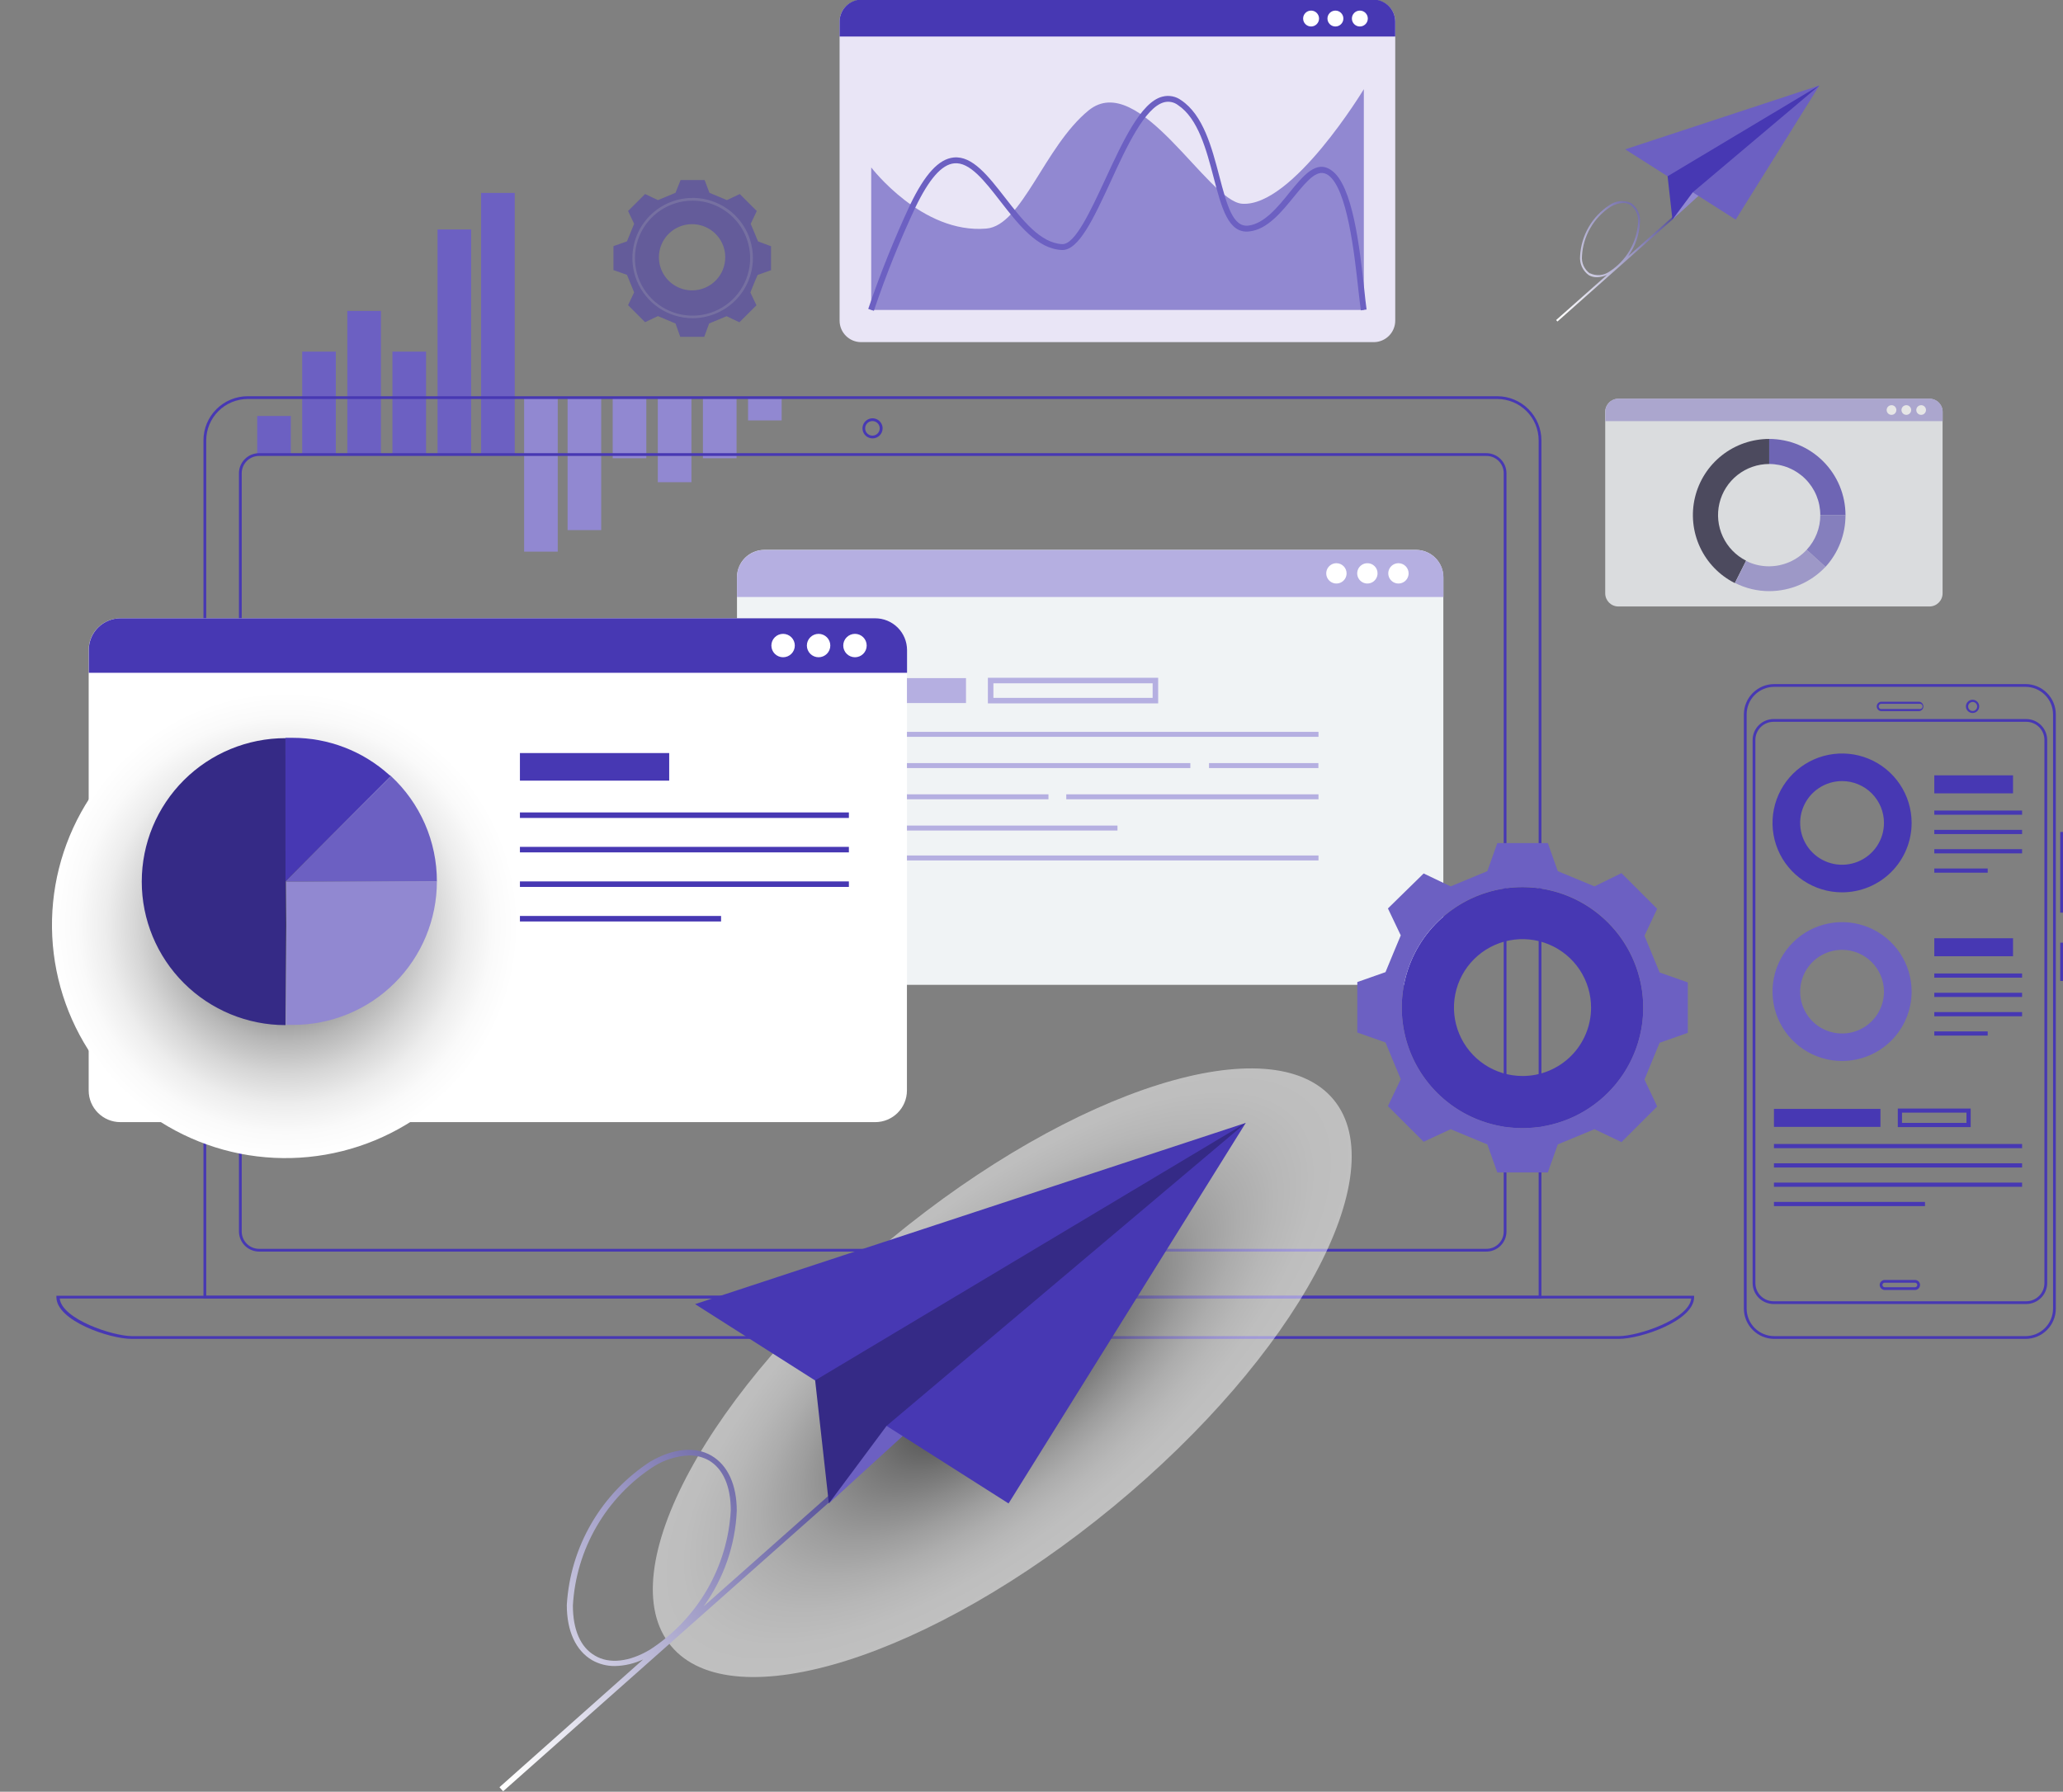 <svg width="731" height="635" viewBox="0 0 731 635" fill="none" xmlns="http://www.w3.org/2000/svg">
<rect x="0" y="0" width="731" height="635" fill="#808080" stroke="none"/>
<path d="M501.713 194.873H270.858C265.492 194.873 261.142 199.216 261.142 204.574V339.326C261.142 344.684 265.492 349.027 270.858 349.027H501.713C507.079 349.027 511.43 344.684 511.43 339.326V204.574C511.43 199.216 507.079 194.873 501.713 194.873Z" fill="#F0F3F5"/>
<path d="M511.469 204.613V211.575H261.142V204.613C261.142 203.336 261.394 202.071 261.885 200.892C262.376 199.712 263.095 198.641 264.001 197.74C264.908 196.838 265.984 196.125 267.167 195.639C268.351 195.154 269.618 194.907 270.898 194.912H501.87C504.43 194.933 506.877 195.965 508.676 197.783C510.475 199.602 511.479 202.057 511.469 204.613V204.613Z" fill="#B5AFE1"/>
<path d="M477.146 203.205C477.146 203.916 476.935 204.612 476.539 205.204C476.143 205.796 475.58 206.257 474.921 206.529C474.262 206.802 473.538 206.873 472.838 206.734C472.139 206.595 471.497 206.253 470.993 205.749C470.489 205.246 470.145 204.605 470.006 203.907C469.867 203.209 469.939 202.485 470.211 201.828C470.484 201.17 470.946 200.608 471.539 200.213C472.132 199.817 472.829 199.606 473.542 199.606C474.498 199.606 475.415 199.985 476.091 200.66C476.767 201.335 477.146 202.25 477.146 203.205Z" fill="white"/>
<path d="M488.117 203.205C488.117 203.918 487.905 204.615 487.507 205.208C487.109 205.801 486.544 206.262 485.883 206.533C485.222 206.804 484.495 206.873 483.795 206.731C483.094 206.589 482.452 206.242 481.95 205.735C481.447 205.228 481.107 204.583 480.972 203.883C480.838 203.182 480.915 202.457 481.193 201.8C481.472 201.143 481.94 200.584 482.538 200.194C483.136 199.803 483.837 199.598 484.552 199.606C485.023 199.606 485.49 199.699 485.925 199.881C486.36 200.062 486.755 200.328 487.087 200.663C487.418 200.997 487.68 201.394 487.857 201.831C488.034 202.267 488.122 202.734 488.117 203.205V203.205Z" fill="white"/>
<path d="M499.127 203.205C499.127 203.916 498.915 204.612 498.519 205.204C498.123 205.796 497.56 206.257 496.902 206.529C496.243 206.802 495.518 206.873 494.819 206.734C494.12 206.595 493.477 206.253 492.973 205.749C492.469 205.246 492.126 204.605 491.987 203.907C491.848 203.209 491.919 202.485 492.192 201.828C492.465 201.17 492.927 200.608 493.52 200.213C494.112 199.817 494.809 199.606 495.522 199.606C496.478 199.606 497.395 199.985 498.071 200.66C498.747 201.335 499.127 202.25 499.127 203.205Z" fill="white"/>
<path d="M342.285 240.325H283.906V249.165H342.285V240.325Z" fill="#B5AFE1"/>
<path d="M410.382 249.283H350.043V240.208H410.382V249.283ZM352.002 247.327H408.423V242.164H352.002V247.327Z" fill="#B5AFE1"/>
<path d="M467.194 259.375H283.906V261.135H467.194V259.375Z" fill="#B5AFE1"/>
<path d="M421.784 270.444H283.906V272.204H421.784V270.444Z" fill="#B5AFE1"/>
<path d="M371.514 281.514H283.906V283.274H371.514V281.514Z" fill="#B5AFE1"/>
<path d="M467.194 281.514H377.822V283.274H467.194V281.514Z" fill="#B5AFE1"/>
<path d="M467.155 270.444H428.405V272.204H467.155V270.444Z" fill="#B5AFE1"/>
<path d="M395.963 292.583H283.906V294.344H395.963V292.583Z" fill="#B5AFE1"/>
<path d="M467.194 303.184H283.906V304.944H467.194V303.184Z" fill="#B5AFE1"/>
<path d="M103.046 147.426H91.135V161.117H103.046V147.426Z" fill="#6C60C2"/>
<path d="M118.993 124.622H107.082V161.117H118.993V124.622Z" fill="#6C60C2"/>
<path d="M134.978 110.188H123.067V161.117H134.978V110.188Z" fill="#6C60C2"/>
<path d="M150.964 124.622H139.053V161.117H150.964V124.622Z" fill="#6C60C2"/>
<path d="M166.95 81.321H155.039V161.117H166.95V81.321Z" fill="#6C60C2"/>
<path d="M182.388 68.374H170.477V161.117H182.388V68.374Z" fill="#6C60C2"/>
<path d="M265.06 148.991H276.971V140.933H265.06V148.991Z" fill="#9188D1"/>
<path d="M249.074 162.407H260.985V140.894H249.074V162.407Z" fill="#9188D1"/>
<path d="M233.088 170.895H244.999V140.894H233.088V170.895Z" fill="#9188D1"/>
<path d="M217.102 162.407H229.013V140.894H217.102V162.407Z" fill="#9188D1"/>
<path d="M201.116 187.872H213.027V140.894H201.116V187.872Z" fill="#9188D1"/>
<path d="M185.718 195.499H197.629V140.894H185.718V195.499Z" fill="#9188D1"/>
<g opacity="0.8">
<path d="M683.669 141.324H573.453C570.878 141.324 568.791 143.408 568.791 145.979V210.285C568.791 212.855 570.878 214.939 573.453 214.939H683.669C686.244 214.939 688.332 212.855 688.332 210.285V145.979C688.332 143.408 686.244 141.324 683.669 141.324Z" fill="#F0F3F5"/>
<path d="M688.371 145.94V149.265H568.83V145.94C568.825 145.33 568.94 144.726 569.17 144.161C569.4 143.597 569.74 143.083 570.17 142.651C570.6 142.218 571.111 141.874 571.675 141.64C572.238 141.406 572.843 141.285 573.453 141.285H683.708C684.945 141.285 686.131 141.775 687.005 142.648C687.88 143.521 688.371 144.705 688.371 145.94Z" fill="#B5AFE1"/>
<path d="M671.954 145.314C671.954 145.656 671.852 145.99 671.661 146.274C671.47 146.558 671.198 146.778 670.881 146.907C670.563 147.036 670.215 147.068 669.879 146.998C669.544 146.929 669.237 146.761 668.997 146.516C668.758 146.272 668.597 145.961 668.535 145.625C668.473 145.289 668.513 144.941 668.649 144.628C668.786 144.314 669.013 144.048 669.301 143.864C669.59 143.679 669.927 143.585 670.27 143.593C670.72 143.603 671.148 143.789 671.463 144.111C671.778 144.432 671.954 144.864 671.954 145.314V145.314Z" fill="white"/>
<path d="M677.204 145.314C677.204 145.656 677.102 145.99 676.911 146.274C676.72 146.558 676.448 146.778 676.131 146.907C675.813 147.036 675.465 147.068 675.129 146.998C674.794 146.929 674.487 146.761 674.247 146.516C674.008 146.272 673.847 145.961 673.785 145.625C673.723 145.289 673.763 144.941 673.899 144.628C674.036 144.314 674.263 144.048 674.551 143.864C674.84 143.679 675.177 143.585 675.52 143.593C675.97 143.603 676.398 143.789 676.713 144.111C677.028 144.432 677.204 144.864 677.204 145.314V145.314Z" fill="white"/>
<path d="M682.455 145.314C682.455 145.656 682.353 145.99 682.161 146.274C681.97 146.558 681.698 146.778 681.381 146.907C681.064 147.036 680.715 147.068 680.38 146.998C680.044 146.929 679.737 146.761 679.498 146.516C679.258 146.272 679.097 145.961 679.035 145.625C678.973 145.289 679.013 144.941 679.15 144.628C679.286 144.314 679.513 144.048 679.802 143.864C680.09 143.679 680.427 143.585 680.77 143.593C681.22 143.603 681.649 143.789 681.964 144.111C682.279 144.432 682.455 144.864 682.455 145.314V145.314Z" fill="white"/>
<g opacity="0.8">
<path d="M614.711 206.647C609.281 203.911 604.934 199.428 602.372 193.921C599.81 188.414 599.183 182.206 600.592 176.3C602.001 170.393 605.363 165.133 610.137 161.37C614.91 157.607 620.814 155.561 626.896 155.562V164.441C622.819 164.444 618.861 165.818 615.662 168.341C612.463 170.864 610.208 174.39 609.262 178.349C608.316 182.308 608.733 186.47 610.447 190.164C612.16 193.857 615.07 196.867 618.707 198.706L614.711 206.647Z" fill="#120E2D"/>
<path d="M640.178 194.834C638.487 196.671 636.435 198.14 634.15 199.149C631.864 200.159 629.395 200.687 626.896 200.701C624.052 200.722 621.245 200.065 618.707 198.785L614.789 206.608C618.564 208.523 622.74 209.515 626.974 209.502C630.697 209.489 634.378 208.719 637.793 207.24C641.209 205.76 644.286 203.602 646.839 200.897L640.178 194.834Z" fill="#9188D1"/>
<path d="M646.84 200.897L640.179 194.834C643.291 191.501 645.015 187.109 644.998 182.552H653.931C653.955 189.338 651.423 195.886 646.84 200.897V200.897Z" fill="#6C60C2"/>
<path d="M653.931 182.552H644.998C645.003 180.175 644.538 177.821 643.631 175.624C642.724 173.427 641.391 171.43 639.71 169.748C638.028 168.066 636.031 166.731 633.832 165.821C631.633 164.91 629.276 164.441 626.896 164.441V155.562C634.063 155.572 640.933 158.419 646.001 163.479C651.069 168.538 653.921 175.397 653.931 182.552V182.552Z" fill="#4738B3"/>
</g>
</g>
<path d="M546.183 460.193H72.093V156.071C72.093 151.921 73.745 147.941 76.684 145.007C79.623 142.073 83.609 140.424 87.766 140.424H530.511C534.668 140.424 538.654 142.073 541.593 145.007C544.532 147.941 546.183 151.921 546.183 156.071V460.193ZM73.073 459.215H545.204V156.071C545.204 152.18 543.656 148.449 540.9 145.699C538.145 142.948 534.408 141.402 530.511 141.402H87.766C83.872 141.413 80.141 142.961 77.388 145.71C74.634 148.459 73.083 152.184 73.073 156.071V459.215Z" fill="#4738B3"/>
<path d="M526.514 443.569H91.801C89.913 443.559 88.105 442.806 86.77 441.473C85.435 440.14 84.68 438.335 84.67 436.45V167.688C84.68 165.807 85.436 164.006 86.772 162.679C88.109 161.353 89.916 160.608 91.801 160.608H526.71C528.588 160.618 530.386 161.368 531.713 162.693C533.041 164.019 533.791 165.813 533.802 167.688V436.45C533.802 437.398 533.613 438.337 533.244 439.211C532.876 440.085 532.337 440.877 531.658 441.54C530.979 442.203 530.175 442.724 529.291 443.073C528.408 443.421 527.464 443.59 526.514 443.569V443.569ZM91.801 161.586C90.176 161.586 88.617 162.228 87.465 163.371C86.312 164.514 85.66 166.066 85.649 167.688V436.45C85.649 438.079 86.298 439.641 87.451 440.793C88.605 441.944 90.169 442.591 91.801 442.591H526.71C527.516 442.591 528.314 442.432 529.058 442.123C529.802 441.814 530.478 441.361 531.046 440.79C531.614 440.219 532.063 439.542 532.368 438.797C532.673 438.052 532.827 437.255 532.822 436.45V167.688C532.823 166.87 532.658 166.06 532.339 165.307C532.02 164.553 531.552 163.872 530.963 163.303C530.375 162.733 529.678 162.288 528.913 161.993C528.149 161.698 527.333 161.56 526.514 161.586H91.801Z" fill="#4738B3"/>
<path d="M309.138 155.367C308.435 155.359 307.749 155.144 307.168 154.748C306.587 154.352 306.136 153.793 305.872 153.142C305.608 152.491 305.543 151.777 305.685 151.089C305.827 150.401 306.17 149.77 306.67 149.277C307.17 148.783 307.805 148.448 308.496 148.313C309.187 148.179 309.901 148.252 310.551 148.522C311.2 148.793 311.754 149.249 312.144 149.834C312.535 150.418 312.743 151.105 312.743 151.807C312.743 152.278 312.649 152.744 312.468 153.178C312.286 153.613 312.02 154.007 311.685 154.338C311.349 154.669 310.952 154.93 310.515 155.107C310.077 155.283 309.61 155.372 309.138 155.367V155.367ZM309.138 149.225C308.452 149.225 307.794 149.497 307.31 149.982C306.825 150.466 306.552 151.122 306.552 151.807C306.552 152.492 306.825 153.148 307.31 153.633C307.794 154.117 308.452 154.389 309.138 154.389C309.478 154.389 309.814 154.322 310.128 154.192C310.441 154.062 310.726 153.872 310.967 153.633C311.207 153.393 311.397 153.108 311.527 152.795C311.657 152.482 311.724 152.146 311.724 151.807C311.724 151.468 311.657 151.132 311.527 150.819C311.397 150.506 311.207 150.221 310.967 149.982C310.726 149.742 310.441 149.552 310.128 149.422C309.814 149.292 309.478 149.225 309.138 149.225V149.225Z" fill="#4738B3"/>
<path d="M573.61 474.509H46.665C38.828 474.509 19.982 468.094 19.982 459.685V459.215H600.292V459.685C600.292 468.094 581.368 474.509 573.61 474.509ZM21.158 460.193C21.942 467.508 39.925 473.531 46.821 473.531H573.61C580.506 473.531 598.49 467.508 599.274 460.193H21.158Z" fill="#4738B3"/>
<path d="M353.726 465.787H266.784C265.163 465.787 263.608 465.144 262.462 463.999C261.315 462.855 260.671 461.303 260.671 459.685V459.215H359.839V459.685C359.839 461.303 359.195 462.855 358.048 463.999C356.902 465.144 355.347 465.787 353.726 465.787V465.787ZM261.69 460.193C261.808 461.459 262.396 462.635 263.338 463.489C264.281 464.343 265.51 464.814 266.784 464.809H353.726C355.001 464.806 356.23 464.334 357.178 463.482C358.125 462.63 358.724 461.459 358.859 460.193H261.69Z" fill="#4738B3"/>
<path d="M717.717 474.509H628.698C625.847 474.509 623.113 473.382 621.093 471.373C619.074 469.364 617.934 466.638 617.923 463.792V253.155C617.934 250.309 619.074 247.583 621.093 245.574C623.113 243.565 625.847 242.437 628.698 242.438H717.717C720.565 242.438 723.295 243.567 725.309 245.577C727.322 247.587 728.453 250.313 728.453 253.155V463.792C728.453 465.199 728.175 466.593 727.636 467.893C727.096 469.194 726.305 470.375 725.309 471.37C724.312 472.366 723.128 473.155 721.826 473.694C720.523 474.232 719.127 474.509 717.717 474.509V474.509ZM628.698 243.415C626.107 243.415 623.622 244.44 621.786 246.266C619.95 248.091 618.913 250.568 618.903 253.155V463.792C618.913 466.378 619.95 468.856 621.786 470.681C623.622 472.507 626.107 473.532 628.698 473.532H717.717C720.302 473.521 722.777 472.492 724.605 470.667C726.432 468.843 727.463 466.372 727.473 463.792V253.155C727.463 250.575 726.432 248.104 724.605 246.279C722.777 244.455 720.302 243.426 717.717 243.415H628.698Z" fill="#4738B3"/>
<path d="M717.952 462.149H628.463C626.489 462.149 624.595 461.366 623.199 459.972C621.803 458.578 621.019 456.688 621.019 454.717V262.23C621.029 260.266 621.818 258.385 623.213 257C624.608 255.615 626.495 254.837 628.463 254.837H717.952C719.92 254.837 721.808 255.615 723.203 257C724.598 258.385 725.386 260.266 725.397 262.23V454.717C725.397 456.688 724.612 458.578 723.216 459.972C721.82 461.366 719.927 462.149 717.952 462.149V462.149ZM628.463 255.815C627.616 255.81 626.776 255.972 625.992 256.292C625.208 256.612 624.495 257.084 623.894 257.68C623.293 258.276 622.816 258.985 622.491 259.766C622.166 260.547 621.998 261.384 621.998 262.23V454.717C621.998 456.429 622.679 458.07 623.892 459.281C625.104 460.491 626.748 461.171 628.463 461.171H717.952C719.667 461.171 721.311 460.491 722.524 459.281C723.736 458.07 724.417 456.429 724.417 454.717V262.23C724.417 261.384 724.25 260.547 723.924 259.766C723.599 258.985 723.122 258.276 722.521 257.68C721.921 257.084 721.207 256.612 720.423 256.292C719.639 255.972 718.799 255.81 717.952 255.815H628.463Z" fill="#4738B3"/>
<path d="M731 294.852H730.021V323.446H731V294.852Z" fill="#4738B3"/>
<path d="M731 334.085H730.021V347.658H731V334.085Z" fill="#4738B3"/>
<path d="M698.989 252.686C698.521 252.694 698.061 252.561 697.668 252.307C697.276 252.052 696.968 251.686 696.786 251.255C696.603 250.825 696.553 250.35 696.642 249.891C696.732 249.432 696.957 249.01 697.288 248.68C697.619 248.349 698.041 248.125 698.501 248.035C698.961 247.946 699.436 247.996 699.868 248.178C700.299 248.361 700.665 248.668 700.921 249.06C701.176 249.451 701.308 249.911 701.301 250.378C701.301 250.99 701.057 251.577 700.624 252.01C700.19 252.443 699.602 252.686 698.989 252.686V252.686ZM698.989 248.774C698.671 248.774 698.361 248.868 698.096 249.045C697.832 249.221 697.626 249.471 697.505 249.764C697.383 250.057 697.351 250.38 697.413 250.691C697.475 251.002 697.628 251.288 697.853 251.512C698.078 251.736 698.364 251.889 698.675 251.951C698.987 252.013 699.31 251.981 699.604 251.86C699.897 251.738 700.148 251.533 700.325 251.269C700.501 251.005 700.595 250.695 700.595 250.378C700.595 250.167 700.554 249.959 700.473 249.764C700.392 249.57 700.274 249.393 700.125 249.244C699.976 249.095 699.798 248.977 699.604 248.896C699.409 248.816 699.2 248.774 698.989 248.774V248.774Z" fill="#4738B3"/>
<path d="M680.025 252.021H666.43C666.032 251.96 665.669 251.758 665.407 251.454C665.145 251.149 665.001 250.76 665.001 250.358C665.001 249.957 665.145 249.568 665.407 249.263C665.669 248.958 666.032 248.757 666.43 248.696H680.104C680.501 248.757 680.864 248.958 681.126 249.263C681.388 249.568 681.532 249.957 681.532 250.358C681.532 250.76 681.388 251.149 681.126 251.454C680.864 251.758 680.501 251.96 680.104 252.021H680.025ZM666.43 249.439C666.218 249.483 666.028 249.598 665.891 249.766C665.755 249.933 665.68 250.143 665.68 250.358C665.68 250.574 665.755 250.784 665.891 250.951C666.028 251.118 666.218 251.234 666.43 251.278H680.104C680.241 251.306 680.382 251.303 680.518 251.27C680.653 251.237 680.78 251.175 680.888 251.087C680.997 250.998 681.084 250.887 681.144 250.762C681.204 250.636 681.235 250.498 681.235 250.358C681.235 250.219 681.204 250.081 681.144 249.955C681.084 249.829 680.997 249.718 680.888 249.63C680.78 249.542 680.653 249.479 680.518 249.446C680.382 249.413 680.241 249.411 680.104 249.439H666.43Z" fill="#4738B3"/>
<path d="M678.576 457.181H667.84C667.366 457.171 666.913 456.979 666.577 456.643C666.241 456.308 666.048 455.856 666.038 455.382C666.048 454.912 666.243 454.464 666.58 454.135C666.917 453.806 667.369 453.622 667.84 453.622H678.576C679.044 453.622 679.492 453.807 679.823 454.137C680.153 454.467 680.339 454.915 680.339 455.382C680.339 455.853 680.155 456.304 679.825 456.641C679.496 456.977 679.047 457.171 678.576 457.181V457.181ZM667.84 454.6C667.734 454.594 667.628 454.611 667.529 454.648C667.429 454.685 667.338 454.741 667.261 454.815C667.184 454.888 667.123 454.976 667.081 455.073C667.039 455.171 667.017 455.276 667.018 455.382C667.018 455.6 667.104 455.809 667.259 455.963C667.413 456.117 667.622 456.203 667.84 456.203H678.576C678.787 456.193 678.987 456.102 679.133 455.949C679.279 455.796 679.36 455.593 679.36 455.382C679.36 455.175 679.277 454.976 679.13 454.829C678.983 454.682 678.784 454.6 678.576 454.6H667.84Z" fill="#4738B3"/>
<path d="M310.118 219.125H42.668C36.458 219.125 31.423 224.151 31.423 230.351V386.461C31.423 392.661 36.458 397.687 42.668 397.687H310.118C316.328 397.687 321.363 392.661 321.363 386.461V230.351C321.363 224.151 316.328 219.125 310.118 219.125Z" fill="white"/>
<path d="M321.402 230.39V238.448H31.462V230.39C31.457 228.912 31.744 227.448 32.307 226.082C32.87 224.715 33.697 223.473 34.742 222.427C35.787 221.38 37.028 220.55 38.395 219.983C39.762 219.416 41.227 219.125 42.707 219.125H310.118C313.11 219.125 315.981 220.312 318.097 222.424C320.213 224.537 321.402 227.402 321.402 230.39Z" fill="#4738B3"/>
<path d="M281.633 228.786C281.633 229.886 281.195 230.941 280.417 231.718C279.638 232.496 278.581 232.932 277.48 232.932C276.378 232.932 275.322 232.496 274.543 231.718C273.764 230.941 273.327 229.886 273.327 228.786C273.327 227.687 273.764 226.632 274.543 225.854C275.322 225.077 276.378 224.64 277.48 224.64C278.581 224.64 279.638 225.077 280.417 225.854C281.195 226.632 281.633 227.687 281.633 228.786V228.786Z" fill="white"/>
<path d="M294.21 228.786C294.21 229.886 293.773 230.941 292.994 231.718C292.215 232.496 291.158 232.932 290.057 232.932C288.955 232.932 287.899 232.496 287.12 231.718C286.341 230.941 285.904 229.886 285.904 228.786C285.904 227.687 286.341 226.632 287.12 225.854C287.899 225.077 288.955 224.64 290.057 224.64C291.158 224.64 292.215 225.077 292.994 225.854C293.773 226.632 294.21 227.687 294.21 228.786Z" fill="white"/>
<path d="M307.101 228.786C307.101 229.886 306.663 230.941 305.884 231.718C305.106 232.496 304.049 232.932 302.948 232.932C301.846 232.932 300.79 232.496 300.011 231.718C299.232 230.941 298.794 229.886 298.794 228.786C298.794 227.687 299.232 226.632 300.011 225.854C300.79 225.077 301.846 224.64 302.948 224.64C304.049 224.64 305.106 225.077 305.884 225.854C306.663 226.632 307.101 227.687 307.101 228.786V228.786Z" fill="white"/>
<path style="mix-blend-mode:multiply" d="M183.916 327.787C183.923 344.128 179.077 360.104 169.989 373.695C160.901 387.285 147.98 397.88 132.86 404.139C117.74 410.397 101.1 412.039 85.046 408.856C68.991 405.673 54.243 397.808 42.666 386.256C31.089 374.704 23.204 359.984 20.008 343.958C16.812 327.931 18.448 311.319 24.71 296.221C30.972 281.124 41.579 268.219 55.188 259.14C68.797 250.061 84.797 245.215 101.165 245.215C123.105 245.215 144.147 253.913 159.665 269.397C175.182 284.882 183.905 305.884 183.916 327.787Z" fill="url(#paint0_radial_536_7223)"/>
<path d="M154.804 312.376C154.804 325.862 149.438 338.796 139.886 348.332C130.333 357.869 117.378 363.226 103.869 363.226H101.322V312.376H154.961H154.804Z" fill="#9188D1"/>
<path d="M101.165 261.409V363.304C87.656 363.304 74.701 357.947 65.149 348.411C55.596 338.874 50.23 325.94 50.23 312.454C50.23 298.968 55.596 286.034 65.149 276.498C74.701 266.961 87.656 261.604 101.165 261.604V261.409Z" fill="#352A86"/>
<path d="M154.804 312.376H101.166L138.544 275.06C143.682 279.827 147.778 285.602 150.576 292.023C153.374 298.444 154.814 305.373 154.804 312.376V312.376Z" fill="#6C60C2"/>
<path d="M138.544 275.021L101.166 312.337V261.487H103.712C116.371 261.48 128.579 266.179 137.956 274.669L138.544 275.021Z" fill="#4738B3"/>
<path d="M237.123 266.885H184.229V276.664H237.123V266.885Z" fill="#4738B3"/>
<path d="M300.792 287.929H184.229V289.885H300.792V287.929Z" fill="#4738B3"/>
<path d="M300.792 300.133H184.229V302.089H300.792V300.133Z" fill="#4738B3"/>
<path d="M300.792 312.376H184.229V314.332H300.792V312.376Z" fill="#4738B3"/>
<path d="M255.499 324.619H184.229V326.575H255.499V324.619Z" fill="#4738B3"/>
<path d="M486.746 0H305.142C300.922 0 297.501 3.415 297.501 7.628V113.63C297.501 117.843 300.922 121.258 305.142 121.258H486.746C490.965 121.258 494.386 117.843 494.386 113.63V7.628C494.386 3.415 490.965 0 486.746 0Z" fill="#E9E5F6"/>
<path d="M494.386 7.628V12.947H297.501V7.471C297.553 5.43 298.401 3.49 299.865 2.065C301.329 0.64 303.293 -0.157 305.338 -0.156H486.902C488.912 -0.066 490.81 0.793 492.203 2.242C493.596 3.691 494.378 5.619 494.386 7.628V7.628Z" fill="#4738B3"/>
<path d="M464.569 9.388C466.127 9.388 467.39 8.127 467.39 6.571C467.39 5.016 466.127 3.755 464.569 3.755C463.011 3.755 461.748 5.016 461.748 6.571C461.748 8.127 463.011 9.388 464.569 9.388Z" fill="white"/>
<path d="M473.189 9.388C474.747 9.388 476.01 8.127 476.01 6.571C476.01 5.016 474.747 3.755 473.189 3.755C471.631 3.755 470.368 5.016 470.368 6.571C470.368 8.127 471.631 9.388 473.189 9.388Z" fill="white"/>
<path d="M481.848 9.388C483.406 9.388 484.669 8.127 484.669 6.571C484.669 5.016 483.406 3.755 481.848 3.755C480.29 3.755 479.027 5.016 479.027 6.571C479.027 8.127 480.29 9.388 481.848 9.388Z" fill="white"/>
<path d="M483.258 109.836V31.605C483.258 31.605 457.987 73.42 440.159 72.207C427.935 71.386 403.603 24.525 385.698 39.155C370.025 51.984 362.189 79.952 349.494 81.008C326.691 82.964 308.707 59.338 308.707 59.338V109.836H483.258Z" fill="#9188D1"/>
<path d="M309.648 110.149L307.649 109.484C311.926 96.917 316.884 84.59 322.499 72.559C327.749 61.685 332.647 56.365 337.897 55.818C344.558 55.114 350.2 62.428 356.195 70.134C362.189 77.84 368.654 86.249 376.49 86.523C380.996 86.523 386.403 74.789 391.614 63.602C397.805 50.224 404.231 36.221 411.832 34.265C412.971 33.957 414.165 33.909 415.325 34.126C416.485 34.342 417.581 34.818 418.532 35.517C426.368 40.758 429.385 52.258 432.049 62.428C434.713 72.598 436.829 80.617 442.354 79.952C447.878 79.287 452.737 73.498 456.929 68.217C461.827 62.233 466.45 56.483 471.818 60.394C479.341 65.636 481.77 87.775 483.376 102.248C483.69 105.26 483.964 107.88 484.238 109.68L482.201 109.993C481.927 108.154 481.652 105.533 481.3 102.482C479.928 90.005 477.382 66.809 470.642 62.076C467.038 59.573 463.707 63.328 458.535 69.665C454.108 75.102 449.054 81.399 442.589 82.025C435.262 82.847 432.833 73.615 430.051 62.937C427.465 53.119 424.566 42.01 417.395 37.238C416.697 36.704 415.885 36.338 415.022 36.168C414.159 35.999 413.268 36.03 412.419 36.26C405.68 38.138 399.215 51.906 393.495 64.462C387.461 77.527 382.172 88.831 376.295 88.597C367.636 88.284 360.975 79.678 354.51 71.386C348.907 64.149 343.578 57.304 338.093 57.891C333.666 58.321 329.199 63.445 324.341 73.537C318.752 85.453 313.847 97.677 309.648 110.149V110.149Z" fill="#6C60C2"/>
<path d="M652.716 316.248C647.842 316.248 643.077 314.805 639.024 312.102C634.971 309.398 631.813 305.556 629.947 301.06C628.082 296.564 627.594 291.617 628.545 286.845C629.496 282.072 631.843 277.688 635.29 274.247C638.736 270.806 643.128 268.463 647.908 267.514C652.689 266.565 657.644 267.052 662.147 268.914C666.651 270.776 670.5 273.93 673.208 277.976C675.916 282.022 677.361 286.779 677.361 291.645C677.361 294.876 676.723 298.075 675.485 301.06C674.246 304.045 672.431 306.757 670.143 309.042C667.854 311.327 665.137 313.139 662.147 314.376C659.157 315.612 655.953 316.248 652.716 316.248V316.248ZM652.716 276.82C649.779 276.82 646.908 277.689 644.466 279.318C642.024 280.947 640.121 283.263 638.997 285.972C637.873 288.68 637.579 291.661 638.152 294.537C638.725 297.413 640.139 300.054 642.216 302.127C644.293 304.201 646.939 305.613 649.819 306.185C652.7 306.757 655.685 306.463 658.399 305.341C661.112 304.219 663.431 302.319 665.063 299.881C666.695 297.443 667.566 294.577 667.566 291.645C667.566 289.698 667.182 287.77 666.435 285.972C665.689 284.173 664.595 282.539 663.216 281.162C661.837 279.785 660.2 278.693 658.399 277.948C656.597 277.203 654.666 276.82 652.716 276.82V276.82Z" fill="#4738B3"/>
<path d="M652.716 376.017C647.842 376.017 643.077 374.574 639.024 371.87C634.971 369.167 631.813 365.324 629.947 360.829C628.082 356.333 627.594 351.386 628.545 346.613C629.496 341.841 631.843 337.457 635.29 334.016C638.736 330.575 643.128 328.232 647.908 327.282C652.689 326.333 657.644 326.82 662.147 328.682C666.651 330.545 670.5 333.698 673.208 337.744C675.916 341.79 677.361 346.547 677.361 351.413C677.361 357.938 674.764 364.196 670.143 368.81C665.521 373.425 659.252 376.017 652.716 376.017V376.017ZM652.716 336.627C649.777 336.628 646.905 337.498 644.462 339.129C642.019 340.759 640.116 343.077 638.993 345.788C637.87 348.499 637.579 351.482 638.155 354.359C638.731 357.236 640.149 359.877 642.23 361.949C644.31 364.02 646.96 365.429 649.843 365.997C652.726 366.564 655.713 366.265 658.426 365.137C661.139 364.009 663.455 362.103 665.082 359.66C666.709 357.217 667.573 354.347 667.566 351.413C667.555 347.488 665.986 343.727 663.202 340.956C660.419 338.184 656.648 336.627 652.716 336.627V336.627Z" fill="#6C60C2"/>
<path d="M713.29 274.786H685.393V281.162H713.29V274.786Z" fill="#4738B3"/>
<path d="M716.503 287.264H685.393V288.75H716.503V287.264Z" fill="#4738B3"/>
<path d="M716.503 294.109H685.393V295.595H716.503V294.109Z" fill="#4738B3"/>
<path d="M716.503 300.954H685.393V302.441H716.503V300.954Z" fill="#4738B3"/>
<path d="M704.317 307.799H685.393V309.286H704.317V307.799Z" fill="#4738B3"/>
<path d="M713.29 332.52H685.393V338.896H713.29V332.52Z" fill="#4738B3"/>
<path d="M716.503 344.998H685.393V346.485H716.503V344.998Z" fill="#4738B3"/>
<path d="M716.503 351.843H685.393V353.33H716.503V351.843Z" fill="#4738B3"/>
<path d="M716.503 358.689H685.393V360.175H716.503V358.689Z" fill="#4738B3"/>
<path d="M704.317 365.534H685.393V367.02H704.317V365.534Z" fill="#4738B3"/>
<path d="M666.312 392.993H628.581V399.369H666.312V392.993Z" fill="#4738B3"/>
<path d="M698.284 399.447H672.463V392.875H698.284V399.447ZM673.952 397.96H696.795V394.323H673.952V397.96Z" fill="#4738B3"/>
<path d="M716.503 405.432H628.581V406.918H716.503V405.432Z" fill="#4738B3"/>
<path d="M716.503 412.277H628.581V413.763H716.503V412.277Z" fill="#4738B3"/>
<path d="M716.503 419.122H628.581V420.608H716.503V419.122Z" fill="#4738B3"/>
<path d="M682.102 425.967H628.581V427.454H682.102V425.967Z" fill="#4738B3"/>
<path d="M539.523 314.41C531.06 314.402 522.786 316.9 515.746 321.587C508.705 326.274 503.215 332.94 499.97 340.742C496.724 348.544 495.869 357.131 497.512 365.419C499.156 373.706 503.224 381.321 509.202 387.3C515.18 393.279 522.8 397.354 531.098 399.01C539.396 400.665 548 399.827 555.821 396.602C563.642 393.376 570.329 387.907 575.037 380.887C579.744 373.867 582.261 365.611 582.269 357.163C582.269 345.838 577.768 334.975 569.754 326.96C561.739 318.944 550.867 314.431 539.523 314.41V314.41ZM539.523 381.336C534.713 381.344 530.009 379.926 526.008 377.263C522.006 374.599 518.886 370.81 517.044 366.375C515.202 361.939 514.72 357.058 515.659 352.349C516.598 347.64 518.917 343.315 522.32 339.923C525.724 336.53 530.06 334.223 534.778 333.293C539.496 332.363 544.385 332.852 548.825 334.698C553.265 336.545 557.056 339.665 559.717 343.664C562.379 347.664 563.791 352.362 563.776 357.163C563.765 363.578 561.205 369.726 556.658 374.259C552.111 378.791 545.948 381.336 539.523 381.336Z" fill="#4738B3"/>
<path d="M588.068 344.646L582.7 331.621L587.206 322.077L574.55 309.442L564.99 314.136L551.982 308.738L548.456 298.803H530.55L527.024 308.738L514.016 314.136L504.455 309.56L491.8 321.959L496.345 331.503C494.151 336.706 493.093 339.326 490.938 344.529L480.947 348.049V365.925L490.938 369.445C493.093 374.648 494.151 377.268 496.345 382.471L491.8 392.015L504.455 404.649L514.016 400.19L527.024 405.588L530.55 415.523H548.456L551.982 405.588L564.99 400.19L574.55 404.767L587.206 392.132L582.7 382.588L588.068 369.563L598.059 366.042V348.167L588.068 344.646ZM539.522 399.799C531.055 399.807 522.776 397.306 515.733 392.614C508.69 387.922 503.2 381.249 499.958 373.44C496.716 365.631 495.868 357.037 497.521 348.747C499.174 340.457 503.253 332.842 509.243 326.868C515.233 320.893 522.864 316.827 531.17 315.185C539.476 313.542 548.083 314.397 555.902 317.641C563.721 320.885 570.4 326.372 575.094 333.407C579.787 340.443 582.284 348.71 582.269 357.163C582.238 368.468 577.723 379.301 569.712 387.291C561.701 395.281 550.846 399.778 539.522 399.799V399.799Z" fill="#6C60C2"/>
<path style="mix-blend-mode:multiply" d="M594.141 75.532L576.94 90.787C579.451 87.295 580.894 83.151 581.093 78.857C581.236 77.534 581.02 76.198 580.469 74.987C579.917 73.776 579.051 72.735 577.959 71.972C576.737 71.403 575.386 71.168 574.043 71.291C572.7 71.415 571.415 71.893 570.318 72.677C567.288 74.648 564.766 77.305 562.955 80.431C561.145 83.557 560.097 87.064 559.896 90.67C559.758 91.992 559.976 93.327 560.527 94.537C561.078 95.747 561.942 96.789 563.031 97.554C563.908 98.029 564.893 98.271 565.891 98.258C567.111 98.231 568.311 97.951 569.417 97.437L551.394 113.435L551.864 113.943L594.611 76.04L594.141 75.532ZM563.383 96.928C562.397 96.231 561.615 95.283 561.119 94.182C560.623 93.082 560.431 91.869 560.562 90.67C560.763 87.186 561.782 83.798 563.539 80.78C565.295 77.763 567.738 75.201 570.671 73.302C572.004 72.473 573.529 72.002 575.099 71.933C575.975 71.918 576.84 72.134 577.606 72.559C578.59 73.268 579.369 74.224 579.864 75.33C580.359 76.435 580.553 77.652 580.427 78.857C580.227 82.341 579.207 85.729 577.451 88.746C575.695 91.763 573.251 94.325 570.318 96.224C569.322 96.933 568.155 97.365 566.936 97.475C565.717 97.585 564.491 97.369 563.383 96.85V96.928Z" fill="url(#paint1_linear_536_7223)"/>
<path d="M592.613 77.84L644.684 30.275L596.648 67.122L592.613 77.84Z" fill="#9188D1"/>
<path d="M615.024 77.84L575.882 52.923L644.684 30.275L615.024 77.84Z" fill="#6C60C2"/>
<path d="M590.889 62.467L592.613 77.84L599.822 68.139L644.684 30.275L590.889 62.467Z" fill="#4738B3"/>
<path style="mix-blend-mode:multiply" opacity="0.5" d="M394.443 533.998C459.272 480.532 494.231 415.925 472.525 389.693C450.818 363.462 380.668 385.54 315.838 439.005C251.009 492.471 216.05 557.078 237.756 583.31C259.462 609.541 329.613 587.464 394.443 533.998Z" fill="url(#paint2_radial_536_7223)"/>
<path style="mix-blend-mode:multiply" d="M298.128 526.063L249.309 569.325C256.451 559.42 260.537 547.645 261.063 535.451C261.063 526.181 257.85 519.257 252.09 515.893C246.331 512.53 238.573 513.273 230.463 517.967C221.88 523.533 214.727 531.035 209.582 539.868C204.437 548.7 201.443 558.617 200.842 568.817C200.842 578.048 204.015 584.971 209.814 588.374C212.275 589.762 215.059 590.477 217.885 590.447C221.356 590.374 224.773 589.574 227.916 588.101L176.98 633.396L178.273 634.844L299.46 527.393L298.128 526.063ZM210.833 586.771C205.661 583.837 202.997 577.5 202.997 569.012C203.554 559.128 206.438 549.514 211.415 540.951C216.391 532.387 223.32 525.116 231.638 519.727C235.416 517.348 239.752 515.999 244.215 515.815C246.624 515.788 248.998 516.381 251.111 517.536C256.244 520.509 258.947 526.807 258.947 535.334C258.388 545.213 255.507 554.823 250.538 563.385C245.569 571.947 238.652 579.221 230.345 584.619C222.979 589.039 215.848 589.783 210.833 586.771Z" fill="url(#paint3_linear_536_7223)"/>
<path d="M293.701 532.83L441.413 397.96L305.22 502.438L293.701 532.83Z" fill="#6C60C2"/>
<path d="M357.37 532.83L246.292 462.188L441.413 397.96L357.37 532.83Z" fill="#4738B3"/>
<path d="M288.842 489.217L293.701 532.83L314.153 505.332L441.413 397.96L288.842 489.217Z" fill="#352A86"/>
<g opacity="0.5">
<path d="M268.586 85.546C267.528 83.042 267.018 81.634 266 79.326L268.155 74.789L262.121 68.765L257.576 70.916L251.385 68.335L249.661 63.797H241.159L239.357 68.335L233.127 70.916L228.582 68.765L222.548 74.789L224.703 79.326L222.156 85.546L217.376 87.228V95.716L222.156 97.397L224.703 103.617L222.548 108.154L228.582 114.178L233.127 112.027L239.357 114.647L241.041 119.38H249.544L251.268 114.647L257.458 112.066L262.003 114.217C265.02 111.205 265.059 111.205 268.037 108.193L265.882 103.656C266.901 101.192 267.41 99.744 268.468 97.437L273.209 95.755V87.267L268.586 85.546ZM245.43 102.913C243.097 102.952 240.805 102.296 238.847 101.031C236.888 99.765 235.351 97.947 234.431 95.806C233.512 93.665 233.251 91.3 233.682 89.011C234.113 86.722 235.217 84.613 236.853 82.952C238.488 81.291 240.582 80.154 242.867 79.685C245.153 79.216 247.526 79.437 249.685 80.319C251.845 81.201 253.692 82.705 254.993 84.639C256.293 86.573 256.988 88.849 256.988 91.178C256.988 94.257 255.777 97.212 253.615 99.407C251.453 101.602 248.513 102.861 245.43 102.913V102.913Z" fill="#4738B3"/>
<path d="M245.43 112.77C241.206 112.77 237.078 111.52 233.566 109.177C230.055 106.835 227.318 103.505 225.702 99.61C224.085 95.715 223.663 91.428 224.486 87.293C225.31 83.158 227.344 79.359 230.331 76.378C233.317 73.397 237.122 71.366 241.264 70.544C245.406 69.721 249.7 70.143 253.601 71.757C257.503 73.37 260.838 76.103 263.185 79.608C265.531 83.114 266.783 87.236 266.783 91.452C266.773 97.103 264.52 102.519 260.518 106.515C256.515 110.51 251.09 112.759 245.43 112.77V112.77ZM245.43 71.112C241.389 71.104 237.437 72.294 234.074 74.53C230.711 76.766 228.089 79.949 226.539 83.674C224.989 87.4 224.581 91.5 225.368 95.457C226.154 99.414 228.099 103.049 230.956 105.901C233.813 108.754 237.454 110.695 241.418 111.48C245.381 112.266 249.489 111.859 253.221 110.311C256.952 108.764 260.14 106.146 262.38 102.789C264.62 99.431 265.812 95.486 265.804 91.452C265.783 86.064 263.63 80.902 259.814 77.092C255.997 73.282 250.827 71.132 245.43 71.112Z" fill="#6C60C2"/>
</g>
<defs>
<radialGradient id="paint0_radial_536_7223" cx="0" cy="0" r="1" gradientUnits="userSpaceOnUse" gradientTransform="translate(101.165 327.787) scale(82.711 82.573)">
<stop/>
<stop offset="0.08" stop-color="#242424"/>
<stop offset="0.22" stop-color="#5D5D5D"/>
<stop offset="0.36" stop-color="#8F8F8F"/>
<stop offset="0.5" stop-color="#B7B7B7"/>
<stop offset="0.64" stop-color="#D6D6D6"/>
<stop offset="0.77" stop-color="#EDEDED"/>
<stop offset="0.89" stop-color="#FAFAFA"/>
<stop offset="1" stop-color="white"/>
</radialGradient>
<linearGradient id="paint1_linear_536_7223" x1="598.059" y1="62.115" x2="546.842" y2="105.188" gradientUnits="userSpaceOnUse">
<stop stop-color="#29227F"/>
<stop offset="0.01" stop-color="#2B2480"/>
<stop offset="0.5" stop-color="#9C98C4"/>
<stop offset="0.84" stop-color="#E3E2EE"/>
<stop offset="1" stop-color="white"/>
</linearGradient>
<radialGradient id="paint2_radial_536_7223" cx="0" cy="0" r="1" gradientUnits="userSpaceOnUse" gradientTransform="translate(353.883 484.859) rotate(-39.513) scale(152.154 62.363)">
<stop offset="0.14"/>
<stop offset="0.23" stop-color="#303030"/>
<stop offset="0.34" stop-color="#666666"/>
<stop offset="0.46" stop-color="#959595"/>
<stop offset="0.57" stop-color="#BBBBBB"/>
<stop offset="0.68" stop-color="#D9D9D9"/>
<stop offset="0.79" stop-color="#EEEEEE"/>
<stop offset="0.9" stop-color="#FBFBFB"/>
<stop offset="1" stop-color="white"/>
</radialGradient>
<linearGradient id="paint3_linear_536_7223" x1="309.177" y1="488.2" x2="163.9" y2="610.362" gradientUnits="userSpaceOnUse">
<stop stop-color="#29227F"/>
<stop offset="0.01" stop-color="#2B2480"/>
<stop offset="0.5" stop-color="#9C98C4"/>
<stop offset="0.84" stop-color="#E3E2EE"/>
<stop offset="1" stop-color="white"/>
</linearGradient>
</defs>
</svg>
